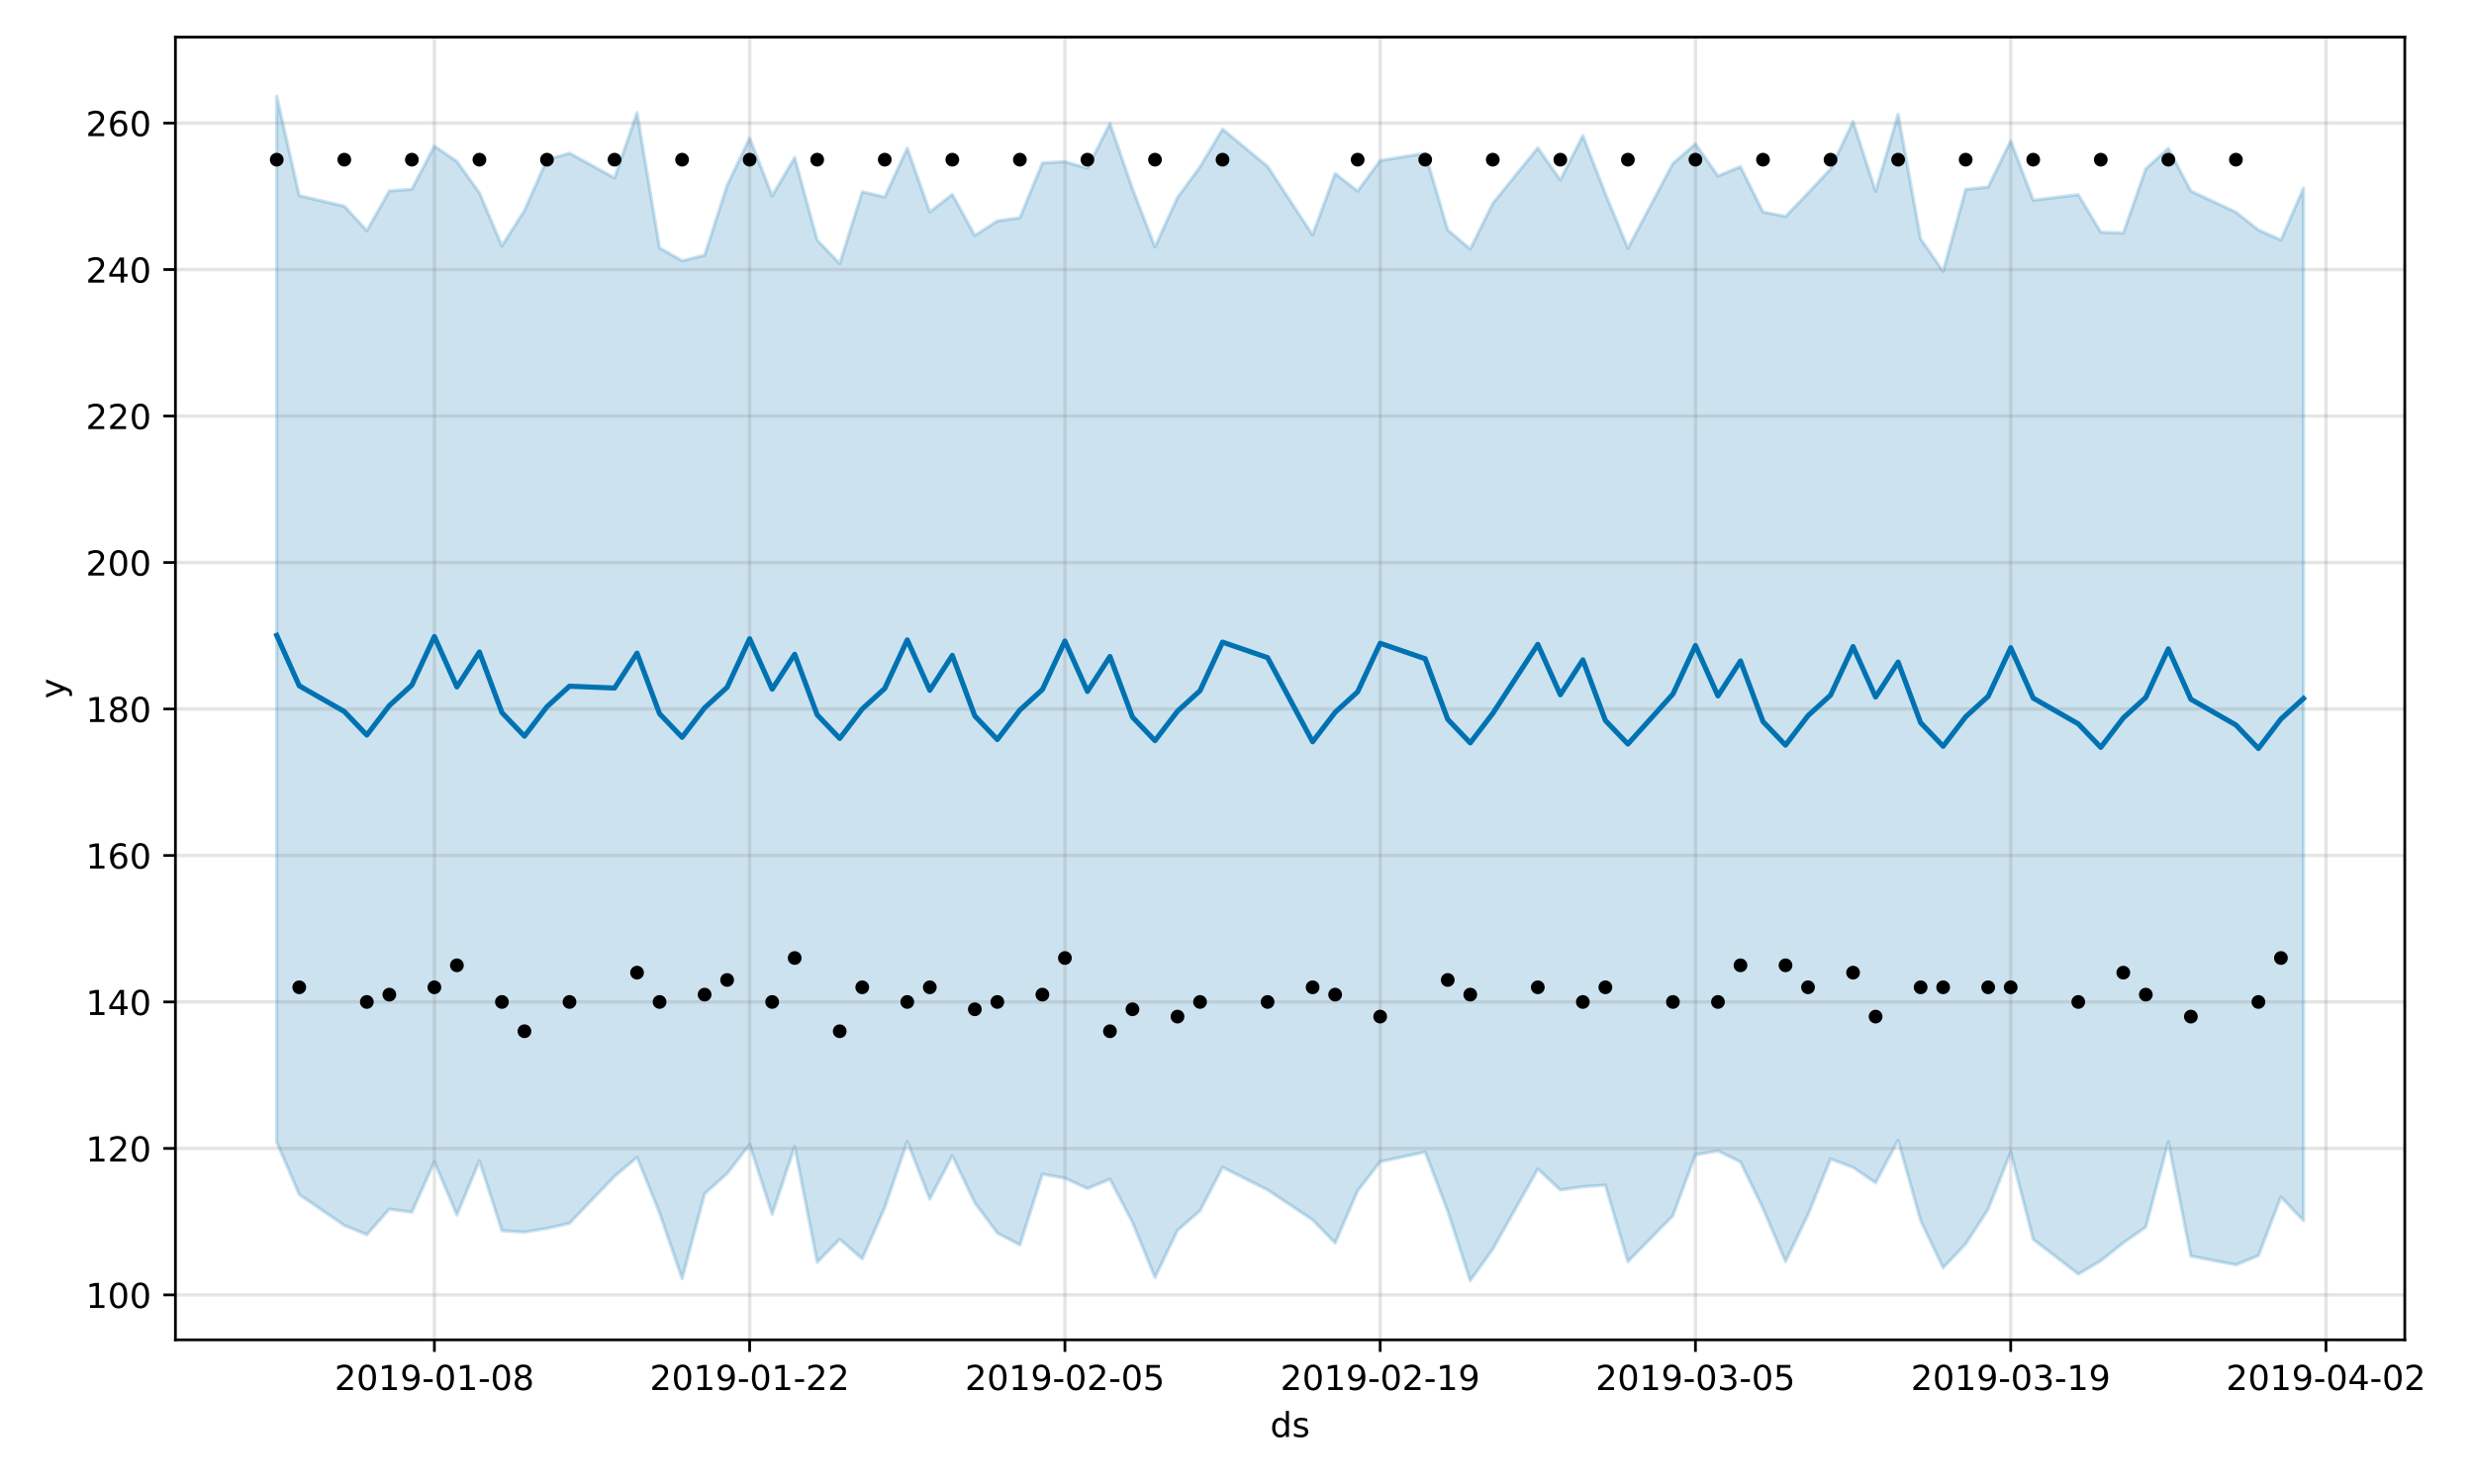 <?xml version="1.0" encoding="utf-8" standalone="no"?>
<!DOCTYPE svg PUBLIC "-//W3C//DTD SVG 1.1//EN"
  "http://www.w3.org/Graphics/SVG/1.1/DTD/svg11.dtd">
<!-- Created with matplotlib (https://matplotlib.org/) -->
<svg height="432pt" version="1.1" viewBox="0 0 720 432" width="720pt" xmlns="http://www.w3.org/2000/svg" xmlns:xlink="http://www.w3.org/1999/xlink">
 <defs>
  <style type="text/css">
*{stroke-linecap:butt;stroke-linejoin:round;}
  </style>
 </defs>
 <g id="figure_1">
  <g id="patch_1">
   <path d="M 0 432 
L 720 432 
L 720 0 
L 0 0 
z
" style="fill:#ffffff;"/>
  </g>
  <g id="axes_1">
   <g id="patch_2">
    <path d="M 51.05 390.04 
L 699.857 390.04 
L 699.857 10.8 
L 51.05 10.8 
z
" style="fill:#ffffff;"/>
   </g>
   <g id="PolyCollection_1">
    <defs>
     <path d="M 80.541 -403.962 
L 80.541 -99.505 
L 87.095 -84.251 
L 100.202 -75.274 
L 106.756 -72.577 
L 113.309 -80.016 
L 119.863 -79.121 
L 126.417 -93.792 
L 132.97 -78.331 
L 139.524 -94.059 
L 146.077 -73.725 
L 152.631 -73.32 
L 159.185 -74.403 
L 165.738 -75.879 
L 178.845 -89.558 
L 185.399 -95.08 
L 191.953 -78.908 
L 198.506 -59.777 
L 205.06 -84.485 
L 211.613 -90.376 
L 218.167 -98.854 
L 224.721 -78.54 
L 231.274 -98.222 
L 237.828 -64.547 
L 244.381 -71.251 
L 250.935 -65.542 
L 257.489 -80.474 
L 264.042 -99.67 
L 270.596 -82.952 
L 277.15 -95.567 
L 283.703 -81.852 
L 290.257 -73.048 
L 296.81 -69.59 
L 303.364 -90.189 
L 309.918 -89.02 
L 316.471 -86.001 
L 323.025 -88.717 
L 329.578 -76.177 
L 336.132 -60.104 
L 342.686 -73.833 
L 349.239 -79.544 
L 355.793 -92.18 
L 368.9 -85.606 
L 382.007 -76.887 
L 388.561 -70.149 
L 395.114 -85.322 
L 401.668 -93.81 
L 414.775 -96.642 
L 421.329 -79.41 
L 427.883 -59.198 
L 434.436 -68.358 
L 447.543 -91.675 
L 454.097 -85.605 
L 460.651 -86.552 
L 467.204 -86.992 
L 473.758 -64.728 
L 486.865 -78.111 
L 493.419 -95.842 
L 499.972 -96.959 
L 506.526 -93.743 
L 513.079 -80.24 
L 519.633 -64.767 
L 526.187 -78.394 
L 532.74 -94.62 
L 539.294 -92.162 
L 545.847 -87.662 
L 552.401 -100.071 
L 558.955 -76.689 
L 565.508 -62.934 
L 572.062 -69.881 
L 578.616 -80.016 
L 585.169 -96.569 
L 591.723 -71.226 
L 604.83 -61.105 
L 611.384 -64.98 
L 617.937 -70.193 
L 624.491 -74.787 
L 631.044 -99.553 
L 637.598 -66.351 
L 650.705 -63.797 
L 657.259 -66.486 
L 663.812 -83.541 
L 670.366 -76.659 
L 670.366 -377.234 
L 670.366 -377.234 
L 663.812 -362.133 
L 657.259 -365.058 
L 650.705 -370.253 
L 637.598 -376.375 
L 631.044 -388.815 
L 624.491 -382.87 
L 617.937 -364.156 
L 611.384 -364.399 
L 604.83 -375.337 
L 591.723 -373.724 
L 585.169 -390.983 
L 578.616 -377.574 
L 572.062 -376.867 
L 565.508 -353.02 
L 558.955 -362.463 
L 552.401 -398.726 
L 545.847 -376.345 
L 539.294 -396.612 
L 532.74 -382.808 
L 526.187 -375.799 
L 519.633 -368.998 
L 513.079 -370.294 
L 506.526 -383.481 
L 499.972 -380.774 
L 493.419 -390.116 
L 486.865 -384.428 
L 473.758 -359.742 
L 467.204 -375.624 
L 460.651 -392.503 
L 454.097 -379.62 
L 447.543 -388.956 
L 434.436 -372.786 
L 427.883 -359.503 
L 421.329 -365.054 
L 414.775 -387.376 
L 401.668 -385.259 
L 395.114 -376.376 
L 388.561 -381.483 
L 382.007 -363.606 
L 368.9 -383.562 
L 355.793 -394.39 
L 349.239 -383.438 
L 342.686 -374.515 
L 336.132 -360.134 
L 329.578 -377.086 
L 323.025 -396.06 
L 316.471 -383.037 
L 309.918 -384.942 
L 303.364 -384.559 
L 296.81 -368.604 
L 290.257 -367.687 
L 283.703 -363.449 
L 277.15 -375.401 
L 270.596 -370.299 
L 264.042 -388.885 
L 257.489 -374.658 
L 250.935 -376.164 
L 244.381 -355.262 
L 237.828 -362.099 
L 231.274 -386.133 
L 224.721 -375.009 
L 218.167 -391.813 
L 211.613 -378.034 
L 205.06 -357.709 
L 198.506 -356.079 
L 191.953 -359.829 
L 185.399 -399.185 
L 178.845 -380.215 
L 165.738 -387.412 
L 159.185 -385.553 
L 152.631 -370.731 
L 146.077 -360.447 
L 139.524 -375.868 
L 132.97 -384.985 
L 126.417 -389.485 
L 119.863 -376.915 
L 113.309 -376.43 
L 106.756 -364.836 
L 100.202 -371.997 
L 87.095 -375.04 
L 80.541 -403.962 
z
" id="m9b8c82c956" style="stroke:#0072b2;stroke-opacity:0.2;"/>
    </defs>
    <g clip-path="url(#pe41275c5d6)">
     <use style="fill:#0072b2;fill-opacity:0.2;stroke:#0072b2;stroke-opacity:0.2;" x="0" xlink:href="#m9b8c82c956" y="432"/>
    </g>
   </g>
   <g id="matplotlib.axis_1">
    <g id="xtick_1">
     <g id="line2d_1">
      <path clip-path="url(#pe41275c5d6)" d="M 126.417 390.04 
L 126.417 10.8 
" style="fill:none;stroke:#808080;stroke-linecap:square;stroke-opacity:0.2;"/>
     </g>
     <g id="line2d_2">
      <defs>
       <path d="M 0 0 
L 0 3.5 
" id="m6fac6732be" style="stroke:#000000;stroke-width:0.8;"/>
      </defs>
      <g>
       <use style="stroke:#000000;stroke-width:0.8;" x="126.417" xlink:href="#m6fac6732be" y="390.04"/>
      </g>
     </g>
     <g id="text_1">
      <!-- 2019-01-08 -->
      <defs>
       <path d="M 19.188 8.297 
L 53.609 8.297 
L 53.609 0 
L 7.328 0 
L 7.328 8.297 
Q 12.938 14.109 22.625 23.891 
Q 32.328 33.688 34.812 36.531 
Q 39.547 41.844 41.422 45.531 
Q 43.312 49.219 43.312 52.781 
Q 43.312 58.594 39.234 62.25 
Q 35.156 65.922 28.609 65.922 
Q 23.969 65.922 18.812 64.312 
Q 13.672 62.703 7.812 59.422 
L 7.812 69.391 
Q 13.766 71.781 18.938 73 
Q 24.125 74.219 28.422 74.219 
Q 39.75 74.219 46.484 68.547 
Q 53.219 62.891 53.219 53.422 
Q 53.219 48.922 51.531 44.891 
Q 49.859 40.875 45.406 35.406 
Q 44.188 33.984 37.641 27.219 
Q 31.109 20.453 19.188 8.297 
z
" id="DejaVuSans-50"/>
       <path d="M 31.781 66.406 
Q 24.172 66.406 20.328 58.906 
Q 16.5 51.422 16.5 36.375 
Q 16.5 21.391 20.328 13.891 
Q 24.172 6.391 31.781 6.391 
Q 39.453 6.391 43.281 13.891 
Q 47.125 21.391 47.125 36.375 
Q 47.125 51.422 43.281 58.906 
Q 39.453 66.406 31.781 66.406 
z
M 31.781 74.219 
Q 44.047 74.219 50.516 64.516 
Q 56.984 54.828 56.984 36.375 
Q 56.984 17.969 50.516 8.266 
Q 44.047 -1.422 31.781 -1.422 
Q 19.531 -1.422 13.062 8.266 
Q 6.594 17.969 6.594 36.375 
Q 6.594 54.828 13.062 64.516 
Q 19.531 74.219 31.781 74.219 
z
" id="DejaVuSans-48"/>
       <path d="M 12.406 8.297 
L 28.516 8.297 
L 28.516 63.922 
L 10.984 60.406 
L 10.984 69.391 
L 28.422 72.906 
L 38.281 72.906 
L 38.281 8.297 
L 54.391 8.297 
L 54.391 0 
L 12.406 0 
z
" id="DejaVuSans-49"/>
       <path d="M 10.984 1.516 
L 10.984 10.5 
Q 14.703 8.734 18.5 7.812 
Q 22.312 6.891 25.984 6.891 
Q 35.75 6.891 40.891 13.453 
Q 46.047 20.016 46.781 33.406 
Q 43.953 29.203 39.594 26.953 
Q 35.25 24.703 29.984 24.703 
Q 19.047 24.703 12.672 31.312 
Q 6.297 37.938 6.297 49.422 
Q 6.297 60.641 12.938 67.422 
Q 19.578 74.219 30.609 74.219 
Q 43.266 74.219 49.922 64.516 
Q 56.594 54.828 56.594 36.375 
Q 56.594 19.141 48.406 8.859 
Q 40.234 -1.422 26.422 -1.422 
Q 22.703 -1.422 18.891 -0.688 
Q 15.094 0.047 10.984 1.516 
z
M 30.609 32.422 
Q 37.25 32.422 41.125 36.953 
Q 45.016 41.5 45.016 49.422 
Q 45.016 57.281 41.125 61.844 
Q 37.25 66.406 30.609 66.406 
Q 23.969 66.406 20.094 61.844 
Q 16.219 57.281 16.219 49.422 
Q 16.219 41.5 20.094 36.953 
Q 23.969 32.422 30.609 32.422 
z
" id="DejaVuSans-57"/>
       <path d="M 4.891 31.391 
L 31.203 31.391 
L 31.203 23.391 
L 4.891 23.391 
z
" id="DejaVuSans-45"/>
       <path d="M 31.781 34.625 
Q 24.75 34.625 20.719 30.859 
Q 16.703 27.094 16.703 20.516 
Q 16.703 13.922 20.719 10.156 
Q 24.75 6.391 31.781 6.391 
Q 38.812 6.391 42.859 10.172 
Q 46.922 13.969 46.922 20.516 
Q 46.922 27.094 42.891 30.859 
Q 38.875 34.625 31.781 34.625 
z
M 21.922 38.812 
Q 15.578 40.375 12.031 44.719 
Q 8.5 49.078 8.5 55.328 
Q 8.5 64.062 14.719 69.141 
Q 20.953 74.219 31.781 74.219 
Q 42.672 74.219 48.875 69.141 
Q 55.078 64.062 55.078 55.328 
Q 55.078 49.078 51.531 44.719 
Q 48 40.375 41.703 38.812 
Q 48.828 37.156 52.797 32.312 
Q 56.781 27.484 56.781 20.516 
Q 56.781 9.906 50.312 4.234 
Q 43.844 -1.422 31.781 -1.422 
Q 19.734 -1.422 13.25 4.234 
Q 6.781 9.906 6.781 20.516 
Q 6.781 27.484 10.781 32.312 
Q 14.797 37.156 21.922 38.812 
z
M 18.312 54.391 
Q 18.312 48.734 21.844 45.562 
Q 25.391 42.391 31.781 42.391 
Q 38.141 42.391 41.719 45.562 
Q 45.312 48.734 45.312 54.391 
Q 45.312 60.062 41.719 63.234 
Q 38.141 66.406 31.781 66.406 
Q 25.391 66.406 21.844 63.234 
Q 18.312 60.062 18.312 54.391 
z
" id="DejaVuSans-56"/>
      </defs>
      <g transform="translate(97.359 404.638)scale(0.1 -0.1)">
       <use xlink:href="#DejaVuSans-50"/>
       <use x="63.623" xlink:href="#DejaVuSans-48"/>
       <use x="127.246" xlink:href="#DejaVuSans-49"/>
       <use x="190.869" xlink:href="#DejaVuSans-57"/>
       <use x="254.492" xlink:href="#DejaVuSans-45"/>
       <use x="290.576" xlink:href="#DejaVuSans-48"/>
       <use x="354.199" xlink:href="#DejaVuSans-49"/>
       <use x="417.822" xlink:href="#DejaVuSans-45"/>
       <use x="453.906" xlink:href="#DejaVuSans-48"/>
       <use x="517.529" xlink:href="#DejaVuSans-56"/>
      </g>
     </g>
    </g>
    <g id="xtick_2">
     <g id="line2d_3">
      <path clip-path="url(#pe41275c5d6)" d="M 218.167 390.04 
L 218.167 10.8 
" style="fill:none;stroke:#808080;stroke-linecap:square;stroke-opacity:0.2;"/>
     </g>
     <g id="line2d_4">
      <g>
       <use style="stroke:#000000;stroke-width:0.8;" x="218.167" xlink:href="#m6fac6732be" y="390.04"/>
      </g>
     </g>
     <g id="text_2">
      <!-- 2019-01-22 -->
      <g transform="translate(189.109 404.638)scale(0.1 -0.1)">
       <use xlink:href="#DejaVuSans-50"/>
       <use x="63.623" xlink:href="#DejaVuSans-48"/>
       <use x="127.246" xlink:href="#DejaVuSans-49"/>
       <use x="190.869" xlink:href="#DejaVuSans-57"/>
       <use x="254.492" xlink:href="#DejaVuSans-45"/>
       <use x="290.576" xlink:href="#DejaVuSans-48"/>
       <use x="354.199" xlink:href="#DejaVuSans-49"/>
       <use x="417.822" xlink:href="#DejaVuSans-45"/>
       <use x="453.906" xlink:href="#DejaVuSans-50"/>
       <use x="517.529" xlink:href="#DejaVuSans-50"/>
      </g>
     </g>
    </g>
    <g id="xtick_3">
     <g id="line2d_5">
      <path clip-path="url(#pe41275c5d6)" d="M 309.918 390.04 
L 309.918 10.8 
" style="fill:none;stroke:#808080;stroke-linecap:square;stroke-opacity:0.2;"/>
     </g>
     <g id="line2d_6">
      <g>
       <use style="stroke:#000000;stroke-width:0.8;" x="309.918" xlink:href="#m6fac6732be" y="390.04"/>
      </g>
     </g>
     <g id="text_3">
      <!-- 2019-02-05 -->
      <defs>
       <path d="M 10.797 72.906 
L 49.516 72.906 
L 49.516 64.594 
L 19.828 64.594 
L 19.828 46.734 
Q 21.969 47.469 24.109 47.828 
Q 26.266 48.188 28.422 48.188 
Q 40.625 48.188 47.75 41.5 
Q 54.891 34.812 54.891 23.391 
Q 54.891 11.625 47.562 5.094 
Q 40.234 -1.422 26.906 -1.422 
Q 22.312 -1.422 17.547 -0.641 
Q 12.797 0.141 7.719 1.703 
L 7.719 11.625 
Q 12.109 9.234 16.797 8.062 
Q 21.484 6.891 26.703 6.891 
Q 35.156 6.891 40.078 11.328 
Q 45.016 15.766 45.016 23.391 
Q 45.016 31 40.078 35.438 
Q 35.156 39.891 26.703 39.891 
Q 22.75 39.891 18.812 39.016 
Q 14.891 38.141 10.797 36.281 
z
" id="DejaVuSans-53"/>
      </defs>
      <g transform="translate(280.86 404.638)scale(0.1 -0.1)">
       <use xlink:href="#DejaVuSans-50"/>
       <use x="63.623" xlink:href="#DejaVuSans-48"/>
       <use x="127.246" xlink:href="#DejaVuSans-49"/>
       <use x="190.869" xlink:href="#DejaVuSans-57"/>
       <use x="254.492" xlink:href="#DejaVuSans-45"/>
       <use x="290.576" xlink:href="#DejaVuSans-48"/>
       <use x="354.199" xlink:href="#DejaVuSans-50"/>
       <use x="417.822" xlink:href="#DejaVuSans-45"/>
       <use x="453.906" xlink:href="#DejaVuSans-48"/>
       <use x="517.529" xlink:href="#DejaVuSans-53"/>
      </g>
     </g>
    </g>
    <g id="xtick_4">
     <g id="line2d_7">
      <path clip-path="url(#pe41275c5d6)" d="M 401.668 390.04 
L 401.668 10.8 
" style="fill:none;stroke:#808080;stroke-linecap:square;stroke-opacity:0.2;"/>
     </g>
     <g id="line2d_8">
      <g>
       <use style="stroke:#000000;stroke-width:0.8;" x="401.668" xlink:href="#m6fac6732be" y="390.04"/>
      </g>
     </g>
     <g id="text_4">
      <!-- 2019-02-19 -->
      <g transform="translate(372.61 404.638)scale(0.1 -0.1)">
       <use xlink:href="#DejaVuSans-50"/>
       <use x="63.623" xlink:href="#DejaVuSans-48"/>
       <use x="127.246" xlink:href="#DejaVuSans-49"/>
       <use x="190.869" xlink:href="#DejaVuSans-57"/>
       <use x="254.492" xlink:href="#DejaVuSans-45"/>
       <use x="290.576" xlink:href="#DejaVuSans-48"/>
       <use x="354.199" xlink:href="#DejaVuSans-50"/>
       <use x="417.822" xlink:href="#DejaVuSans-45"/>
       <use x="453.906" xlink:href="#DejaVuSans-49"/>
       <use x="517.529" xlink:href="#DejaVuSans-57"/>
      </g>
     </g>
    </g>
    <g id="xtick_5">
     <g id="line2d_9">
      <path clip-path="url(#pe41275c5d6)" d="M 493.419 390.04 
L 493.419 10.8 
" style="fill:none;stroke:#808080;stroke-linecap:square;stroke-opacity:0.2;"/>
     </g>
     <g id="line2d_10">
      <g>
       <use style="stroke:#000000;stroke-width:0.8;" x="493.419" xlink:href="#m6fac6732be" y="390.04"/>
      </g>
     </g>
     <g id="text_5">
      <!-- 2019-03-05 -->
      <defs>
       <path d="M 40.578 39.312 
Q 47.656 37.797 51.625 33 
Q 55.609 28.219 55.609 21.188 
Q 55.609 10.406 48.188 4.484 
Q 40.766 -1.422 27.094 -1.422 
Q 22.516 -1.422 17.656 -0.516 
Q 12.797 0.391 7.625 2.203 
L 7.625 11.719 
Q 11.719 9.328 16.594 8.109 
Q 21.484 6.891 26.812 6.891 
Q 36.078 6.891 40.938 10.547 
Q 45.797 14.203 45.797 21.188 
Q 45.797 27.641 41.281 31.266 
Q 36.766 34.906 28.719 34.906 
L 20.219 34.906 
L 20.219 43.016 
L 29.109 43.016 
Q 36.375 43.016 40.234 45.922 
Q 44.094 48.828 44.094 54.297 
Q 44.094 59.906 40.109 62.906 
Q 36.141 65.922 28.719 65.922 
Q 24.656 65.922 20.016 65.031 
Q 15.375 64.156 9.812 62.312 
L 9.812 71.094 
Q 15.438 72.656 20.344 73.438 
Q 25.25 74.219 29.594 74.219 
Q 40.828 74.219 47.359 69.109 
Q 53.906 64.016 53.906 55.328 
Q 53.906 49.266 50.438 45.094 
Q 46.969 40.922 40.578 39.312 
z
" id="DejaVuSans-51"/>
      </defs>
      <g transform="translate(464.361 404.638)scale(0.1 -0.1)">
       <use xlink:href="#DejaVuSans-50"/>
       <use x="63.623" xlink:href="#DejaVuSans-48"/>
       <use x="127.246" xlink:href="#DejaVuSans-49"/>
       <use x="190.869" xlink:href="#DejaVuSans-57"/>
       <use x="254.492" xlink:href="#DejaVuSans-45"/>
       <use x="290.576" xlink:href="#DejaVuSans-48"/>
       <use x="354.199" xlink:href="#DejaVuSans-51"/>
       <use x="417.822" xlink:href="#DejaVuSans-45"/>
       <use x="453.906" xlink:href="#DejaVuSans-48"/>
       <use x="517.529" xlink:href="#DejaVuSans-53"/>
      </g>
     </g>
    </g>
    <g id="xtick_6">
     <g id="line2d_11">
      <path clip-path="url(#pe41275c5d6)" d="M 585.169 390.04 
L 585.169 10.8 
" style="fill:none;stroke:#808080;stroke-linecap:square;stroke-opacity:0.2;"/>
     </g>
     <g id="line2d_12">
      <g>
       <use style="stroke:#000000;stroke-width:0.8;" x="585.169" xlink:href="#m6fac6732be" y="390.04"/>
      </g>
     </g>
     <g id="text_6">
      <!-- 2019-03-19 -->
      <g transform="translate(556.111 404.638)scale(0.1 -0.1)">
       <use xlink:href="#DejaVuSans-50"/>
       <use x="63.623" xlink:href="#DejaVuSans-48"/>
       <use x="127.246" xlink:href="#DejaVuSans-49"/>
       <use x="190.869" xlink:href="#DejaVuSans-57"/>
       <use x="254.492" xlink:href="#DejaVuSans-45"/>
       <use x="290.576" xlink:href="#DejaVuSans-48"/>
       <use x="354.199" xlink:href="#DejaVuSans-51"/>
       <use x="417.822" xlink:href="#DejaVuSans-45"/>
       <use x="453.906" xlink:href="#DejaVuSans-49"/>
       <use x="517.529" xlink:href="#DejaVuSans-57"/>
      </g>
     </g>
    </g>
    <g id="xtick_7">
     <g id="line2d_13">
      <path clip-path="url(#pe41275c5d6)" d="M 676.92 390.04 
L 676.92 10.8 
" style="fill:none;stroke:#808080;stroke-linecap:square;stroke-opacity:0.2;"/>
     </g>
     <g id="line2d_14">
      <g>
       <use style="stroke:#000000;stroke-width:0.8;" x="676.92" xlink:href="#m6fac6732be" y="390.04"/>
      </g>
     </g>
     <g id="text_7">
      <!-- 2019-04-02 -->
      <defs>
       <path d="M 37.797 64.312 
L 12.891 25.391 
L 37.797 25.391 
z
M 35.203 72.906 
L 47.609 72.906 
L 47.609 25.391 
L 58.016 25.391 
L 58.016 17.188 
L 47.609 17.188 
L 47.609 0 
L 37.797 0 
L 37.797 17.188 
L 4.891 17.188 
L 4.891 26.703 
z
" id="DejaVuSans-52"/>
      </defs>
      <g transform="translate(647.862 404.638)scale(0.1 -0.1)">
       <use xlink:href="#DejaVuSans-50"/>
       <use x="63.623" xlink:href="#DejaVuSans-48"/>
       <use x="127.246" xlink:href="#DejaVuSans-49"/>
       <use x="190.869" xlink:href="#DejaVuSans-57"/>
       <use x="254.492" xlink:href="#DejaVuSans-45"/>
       <use x="290.576" xlink:href="#DejaVuSans-48"/>
       <use x="354.199" xlink:href="#DejaVuSans-52"/>
       <use x="417.822" xlink:href="#DejaVuSans-45"/>
       <use x="453.906" xlink:href="#DejaVuSans-48"/>
       <use x="517.529" xlink:href="#DejaVuSans-50"/>
      </g>
     </g>
    </g>
    <g id="text_8">
     <!-- ds -->
     <defs>
      <path d="M 45.406 46.391 
L 45.406 75.984 
L 54.391 75.984 
L 54.391 0 
L 45.406 0 
L 45.406 8.203 
Q 42.578 3.328 38.25 0.953 
Q 33.938 -1.422 27.875 -1.422 
Q 17.969 -1.422 11.734 6.484 
Q 5.516 14.406 5.516 27.297 
Q 5.516 40.188 11.734 48.094 
Q 17.969 56 27.875 56 
Q 33.938 56 38.25 53.625 
Q 42.578 51.266 45.406 46.391 
z
M 14.797 27.297 
Q 14.797 17.391 18.875 11.75 
Q 22.953 6.109 30.078 6.109 
Q 37.203 6.109 41.297 11.75 
Q 45.406 17.391 45.406 27.297 
Q 45.406 37.203 41.297 42.844 
Q 37.203 48.484 30.078 48.484 
Q 22.953 48.484 18.875 42.844 
Q 14.797 37.203 14.797 27.297 
z
" id="DejaVuSans-100"/>
      <path d="M 44.281 53.078 
L 44.281 44.578 
Q 40.484 46.531 36.375 47.5 
Q 32.281 48.484 27.875 48.484 
Q 21.188 48.484 17.844 46.438 
Q 14.5 44.391 14.5 40.281 
Q 14.5 37.156 16.891 35.375 
Q 19.281 33.594 26.516 31.984 
L 29.594 31.297 
Q 39.156 29.25 43.188 25.516 
Q 47.219 21.781 47.219 15.094 
Q 47.219 7.469 41.188 3.016 
Q 35.156 -1.422 24.609 -1.422 
Q 20.219 -1.422 15.453 -0.562 
Q 10.688 0.297 5.422 2 
L 5.422 11.281 
Q 10.406 8.688 15.234 7.391 
Q 20.062 6.109 24.812 6.109 
Q 31.156 6.109 34.562 8.281 
Q 37.984 10.453 37.984 14.406 
Q 37.984 18.062 35.516 20.016 
Q 33.062 21.969 24.703 23.781 
L 21.578 24.516 
Q 13.234 26.266 9.516 29.906 
Q 5.812 33.547 5.812 39.891 
Q 5.812 47.609 11.281 51.797 
Q 16.75 56 26.812 56 
Q 31.781 56 36.172 55.266 
Q 40.578 54.547 44.281 53.078 
z
" id="DejaVuSans-115"/>
     </defs>
     <g transform="translate(369.675 418.317)scale(0.1 -0.1)">
      <use xlink:href="#DejaVuSans-100"/>
      <use x="63.477" xlink:href="#DejaVuSans-115"/>
     </g>
    </g>
   </g>
   <g id="matplotlib.axis_2">
    <g id="ytick_1">
     <g id="line2d_15">
      <path clip-path="url(#pe41275c5d6)" d="M 51.05 376.956 
L 699.857 376.956 
" style="fill:none;stroke:#808080;stroke-linecap:square;stroke-opacity:0.2;"/>
     </g>
     <g id="line2d_16">
      <defs>
       <path d="M 0 0 
L -3.5 0 
" id="m6f7e1e7dd9" style="stroke:#000000;stroke-width:0.8;"/>
      </defs>
      <g>
       <use style="stroke:#000000;stroke-width:0.8;" x="51.05" xlink:href="#m6f7e1e7dd9" y="376.956"/>
      </g>
     </g>
     <g id="text_9">
      <!-- 100 -->
      <g transform="translate(24.962 380.755)scale(0.1 -0.1)">
       <use xlink:href="#DejaVuSans-49"/>
       <use x="63.623" xlink:href="#DejaVuSans-48"/>
       <use x="127.246" xlink:href="#DejaVuSans-48"/>
      </g>
     </g>
    </g>
    <g id="ytick_2">
     <g id="line2d_17">
      <path clip-path="url(#pe41275c5d6)" d="M 51.05 334.314 
L 699.857 334.314 
" style="fill:none;stroke:#808080;stroke-linecap:square;stroke-opacity:0.2;"/>
     </g>
     <g id="line2d_18">
      <g>
       <use style="stroke:#000000;stroke-width:0.8;" x="51.05" xlink:href="#m6f7e1e7dd9" y="334.314"/>
      </g>
     </g>
     <g id="text_10">
      <!-- 120 -->
      <g transform="translate(24.962 338.113)scale(0.1 -0.1)">
       <use xlink:href="#DejaVuSans-49"/>
       <use x="63.623" xlink:href="#DejaVuSans-50"/>
       <use x="127.246" xlink:href="#DejaVuSans-48"/>
      </g>
     </g>
    </g>
    <g id="ytick_3">
     <g id="line2d_19">
      <path clip-path="url(#pe41275c5d6)" d="M 51.05 291.673 
L 699.857 291.673 
" style="fill:none;stroke:#808080;stroke-linecap:square;stroke-opacity:0.2;"/>
     </g>
     <g id="line2d_20">
      <g>
       <use style="stroke:#000000;stroke-width:0.8;" x="51.05" xlink:href="#m6f7e1e7dd9" y="291.673"/>
      </g>
     </g>
     <g id="text_11">
      <!-- 140 -->
      <g transform="translate(24.962 295.472)scale(0.1 -0.1)">
       <use xlink:href="#DejaVuSans-49"/>
       <use x="63.623" xlink:href="#DejaVuSans-52"/>
       <use x="127.246" xlink:href="#DejaVuSans-48"/>
      </g>
     </g>
    </g>
    <g id="ytick_4">
     <g id="line2d_21">
      <path clip-path="url(#pe41275c5d6)" d="M 51.05 249.031 
L 699.857 249.031 
" style="fill:none;stroke:#808080;stroke-linecap:square;stroke-opacity:0.2;"/>
     </g>
     <g id="line2d_22">
      <g>
       <use style="stroke:#000000;stroke-width:0.8;" x="51.05" xlink:href="#m6f7e1e7dd9" y="249.031"/>
      </g>
     </g>
     <g id="text_12">
      <!-- 160 -->
      <defs>
       <path d="M 33.016 40.375 
Q 26.375 40.375 22.484 35.828 
Q 18.609 31.297 18.609 23.391 
Q 18.609 15.531 22.484 10.953 
Q 26.375 6.391 33.016 6.391 
Q 39.656 6.391 43.531 10.953 
Q 47.406 15.531 47.406 23.391 
Q 47.406 31.297 43.531 35.828 
Q 39.656 40.375 33.016 40.375 
z
M 52.594 71.297 
L 52.594 62.312 
Q 48.875 64.062 45.094 64.984 
Q 41.312 65.922 37.594 65.922 
Q 27.828 65.922 22.672 59.328 
Q 17.531 52.734 16.797 39.406 
Q 19.672 43.656 24.016 45.922 
Q 28.375 48.188 33.594 48.188 
Q 44.578 48.188 50.953 41.516 
Q 57.328 34.859 57.328 23.391 
Q 57.328 12.156 50.688 5.359 
Q 44.047 -1.422 33.016 -1.422 
Q 20.359 -1.422 13.672 8.266 
Q 6.984 17.969 6.984 36.375 
Q 6.984 53.656 15.188 63.938 
Q 23.391 74.219 37.203 74.219 
Q 40.922 74.219 44.703 73.484 
Q 48.484 72.75 52.594 71.297 
z
" id="DejaVuSans-54"/>
      </defs>
      <g transform="translate(24.962 252.83)scale(0.1 -0.1)">
       <use xlink:href="#DejaVuSans-49"/>
       <use x="63.623" xlink:href="#DejaVuSans-54"/>
       <use x="127.246" xlink:href="#DejaVuSans-48"/>
      </g>
     </g>
    </g>
    <g id="ytick_5">
     <g id="line2d_23">
      <path clip-path="url(#pe41275c5d6)" d="M 51.05 206.389 
L 699.857 206.389 
" style="fill:none;stroke:#808080;stroke-linecap:square;stroke-opacity:0.2;"/>
     </g>
     <g id="line2d_24">
      <g>
       <use style="stroke:#000000;stroke-width:0.8;" x="51.05" xlink:href="#m6f7e1e7dd9" y="206.389"/>
      </g>
     </g>
     <g id="text_13">
      <!-- 180 -->
      <g transform="translate(24.962 210.188)scale(0.1 -0.1)">
       <use xlink:href="#DejaVuSans-49"/>
       <use x="63.623" xlink:href="#DejaVuSans-56"/>
       <use x="127.246" xlink:href="#DejaVuSans-48"/>
      </g>
     </g>
    </g>
    <g id="ytick_6">
     <g id="line2d_25">
      <path clip-path="url(#pe41275c5d6)" d="M 51.05 163.748 
L 699.857 163.748 
" style="fill:none;stroke:#808080;stroke-linecap:square;stroke-opacity:0.2;"/>
     </g>
     <g id="line2d_26">
      <g>
       <use style="stroke:#000000;stroke-width:0.8;" x="51.05" xlink:href="#m6f7e1e7dd9" y="163.748"/>
      </g>
     </g>
     <g id="text_14">
      <!-- 200 -->
      <g transform="translate(24.962 167.547)scale(0.1 -0.1)">
       <use xlink:href="#DejaVuSans-50"/>
       <use x="63.623" xlink:href="#DejaVuSans-48"/>
       <use x="127.246" xlink:href="#DejaVuSans-48"/>
      </g>
     </g>
    </g>
    <g id="ytick_7">
     <g id="line2d_27">
      <path clip-path="url(#pe41275c5d6)" d="M 51.05 121.106 
L 699.857 121.106 
" style="fill:none;stroke:#808080;stroke-linecap:square;stroke-opacity:0.2;"/>
     </g>
     <g id="line2d_28">
      <g>
       <use style="stroke:#000000;stroke-width:0.8;" x="51.05" xlink:href="#m6f7e1e7dd9" y="121.106"/>
      </g>
     </g>
     <g id="text_15">
      <!-- 220 -->
      <g transform="translate(24.962 124.905)scale(0.1 -0.1)">
       <use xlink:href="#DejaVuSans-50"/>
       <use x="63.623" xlink:href="#DejaVuSans-50"/>
       <use x="127.246" xlink:href="#DejaVuSans-48"/>
      </g>
     </g>
    </g>
    <g id="ytick_8">
     <g id="line2d_29">
      <path clip-path="url(#pe41275c5d6)" d="M 51.05 78.464 
L 699.857 78.464 
" style="fill:none;stroke:#808080;stroke-linecap:square;stroke-opacity:0.2;"/>
     </g>
     <g id="line2d_30">
      <g>
       <use style="stroke:#000000;stroke-width:0.8;" x="51.05" xlink:href="#m6f7e1e7dd9" y="78.464"/>
      </g>
     </g>
     <g id="text_16">
      <!-- 240 -->
      <g transform="translate(24.962 82.263)scale(0.1 -0.1)">
       <use xlink:href="#DejaVuSans-50"/>
       <use x="63.623" xlink:href="#DejaVuSans-52"/>
       <use x="127.246" xlink:href="#DejaVuSans-48"/>
      </g>
     </g>
    </g>
    <g id="ytick_9">
     <g id="line2d_31">
      <path clip-path="url(#pe41275c5d6)" d="M 51.05 35.822 
L 699.857 35.822 
" style="fill:none;stroke:#808080;stroke-linecap:square;stroke-opacity:0.2;"/>
     </g>
     <g id="line2d_32">
      <g>
       <use style="stroke:#000000;stroke-width:0.8;" x="51.05" xlink:href="#m6f7e1e7dd9" y="35.822"/>
      </g>
     </g>
     <g id="text_17">
      <!-- 260 -->
      <g transform="translate(24.962 39.622)scale(0.1 -0.1)">
       <use xlink:href="#DejaVuSans-50"/>
       <use x="63.623" xlink:href="#DejaVuSans-54"/>
       <use x="127.246" xlink:href="#DejaVuSans-48"/>
      </g>
     </g>
    </g>
    <g id="text_18">
     <!-- y -->
     <defs>
      <path d="M 32.172 -5.078 
Q 28.375 -14.844 24.75 -17.812 
Q 21.141 -20.797 15.094 -20.797 
L 7.906 -20.797 
L 7.906 -13.281 
L 13.188 -13.281 
Q 16.891 -13.281 18.938 -11.516 
Q 21 -9.766 23.484 -3.219 
L 25.094 0.875 
L 2.984 54.688 
L 12.5 54.688 
L 29.594 11.922 
L 46.688 54.688 
L 56.203 54.688 
z
" id="DejaVuSans-121"/>
     </defs>
     <g transform="translate(18.883 203.379)rotate(-90)scale(0.1 -0.1)">
      <use xlink:href="#DejaVuSans-121"/>
     </g>
    </g>
   </g>
   <g id="line2d_33">
    <defs>
     <path d="M 0 1.5 
C 0.398 1.5 0.779 1.342 1.061 1.061 
C 1.342 0.779 1.5 0.398 1.5 0 
C 1.5 -0.398 1.342 -0.779 1.061 -1.061 
C 0.779 -1.342 0.398 -1.5 0 -1.5 
C -0.398 -1.5 -0.779 -1.342 -1.061 -1.061 
C -1.342 -0.779 -1.5 -0.398 -1.5 0 
C -1.5 0.398 -1.342 0.779 -1.061 1.061 
C -0.779 1.342 -0.398 1.5 0 1.5 
z
" id="maa6c3e8e5c" style="stroke:#000000;"/>
    </defs>
    <g clip-path="url(#pe41275c5d6)">
     <use style="stroke:#000000;" x="80.541" xlink:href="#maa6c3e8e5c" y="46.483"/>
     <use style="stroke:#000000;" x="87.095" xlink:href="#maa6c3e8e5c" y="287.408"/>
     <use style="stroke:#000000;" x="100.202" xlink:href="#maa6c3e8e5c" y="46.483"/>
     <use style="stroke:#000000;" x="106.756" xlink:href="#maa6c3e8e5c" y="291.673"/>
     <use style="stroke:#000000;" x="113.309" xlink:href="#maa6c3e8e5c" y="289.54"/>
     <use style="stroke:#000000;" x="119.863" xlink:href="#maa6c3e8e5c" y="46.483"/>
     <use style="stroke:#000000;" x="126.417" xlink:href="#maa6c3e8e5c" y="287.408"/>
     <use style="stroke:#000000;" x="132.97" xlink:href="#maa6c3e8e5c" y="281.012"/>
     <use style="stroke:#000000;" x="139.524" xlink:href="#maa6c3e8e5c" y="46.483"/>
     <use style="stroke:#000000;" x="146.077" xlink:href="#maa6c3e8e5c" y="291.673"/>
     <use style="stroke:#000000;" x="152.631" xlink:href="#maa6c3e8e5c" y="300.201"/>
     <use style="stroke:#000000;" x="159.185" xlink:href="#maa6c3e8e5c" y="46.483"/>
     <use style="stroke:#000000;" x="165.738" xlink:href="#maa6c3e8e5c" y="291.673"/>
     <use style="stroke:#000000;" x="178.845" xlink:href="#maa6c3e8e5c" y="46.483"/>
     <use style="stroke:#000000;" x="185.399" xlink:href="#maa6c3e8e5c" y="283.144"/>
     <use style="stroke:#000000;" x="191.953" xlink:href="#maa6c3e8e5c" y="291.673"/>
     <use style="stroke:#000000;" x="198.506" xlink:href="#maa6c3e8e5c" y="46.483"/>
     <use style="stroke:#000000;" x="205.06" xlink:href="#maa6c3e8e5c" y="289.54"/>
     <use style="stroke:#000000;" x="211.613" xlink:href="#maa6c3e8e5c" y="285.276"/>
     <use style="stroke:#000000;" x="218.167" xlink:href="#maa6c3e8e5c" y="46.483"/>
     <use style="stroke:#000000;" x="224.721" xlink:href="#maa6c3e8e5c" y="291.673"/>
     <use style="stroke:#000000;" x="231.274" xlink:href="#maa6c3e8e5c" y="278.88"/>
     <use style="stroke:#000000;" x="237.828" xlink:href="#maa6c3e8e5c" y="46.483"/>
     <use style="stroke:#000000;" x="244.381" xlink:href="#maa6c3e8e5c" y="300.201"/>
     <use style="stroke:#000000;" x="250.935" xlink:href="#maa6c3e8e5c" y="287.408"/>
     <use style="stroke:#000000;" x="257.489" xlink:href="#maa6c3e8e5c" y="46.483"/>
     <use style="stroke:#000000;" x="264.042" xlink:href="#maa6c3e8e5c" y="291.673"/>
     <use style="stroke:#000000;" x="270.596" xlink:href="#maa6c3e8e5c" y="287.408"/>
     <use style="stroke:#000000;" x="277.15" xlink:href="#maa6c3e8e5c" y="46.483"/>
     <use style="stroke:#000000;" x="283.703" xlink:href="#maa6c3e8e5c" y="293.805"/>
     <use style="stroke:#000000;" x="290.257" xlink:href="#maa6c3e8e5c" y="291.673"/>
     <use style="stroke:#000000;" x="296.81" xlink:href="#maa6c3e8e5c" y="46.483"/>
     <use style="stroke:#000000;" x="303.364" xlink:href="#maa6c3e8e5c" y="289.54"/>
     <use style="stroke:#000000;" x="309.918" xlink:href="#maa6c3e8e5c" y="278.88"/>
     <use style="stroke:#000000;" x="316.471" xlink:href="#maa6c3e8e5c" y="46.483"/>
     <use style="stroke:#000000;" x="323.025" xlink:href="#maa6c3e8e5c" y="300.201"/>
     <use style="stroke:#000000;" x="329.578" xlink:href="#maa6c3e8e5c" y="293.805"/>
     <use style="stroke:#000000;" x="336.132" xlink:href="#maa6c3e8e5c" y="46.483"/>
     <use style="stroke:#000000;" x="342.686" xlink:href="#maa6c3e8e5c" y="295.937"/>
     <use style="stroke:#000000;" x="349.239" xlink:href="#maa6c3e8e5c" y="291.673"/>
     <use style="stroke:#000000;" x="355.793" xlink:href="#maa6c3e8e5c" y="46.483"/>
     <use style="stroke:#000000;" x="368.9" xlink:href="#maa6c3e8e5c" y="291.673"/>
     <use style="stroke:#000000;" x="382.007" xlink:href="#maa6c3e8e5c" y="287.408"/>
     <use style="stroke:#000000;" x="388.561" xlink:href="#maa6c3e8e5c" y="289.54"/>
     <use style="stroke:#000000;" x="395.114" xlink:href="#maa6c3e8e5c" y="46.483"/>
     <use style="stroke:#000000;" x="401.668" xlink:href="#maa6c3e8e5c" y="295.937"/>
     <use style="stroke:#000000;" x="414.775" xlink:href="#maa6c3e8e5c" y="46.483"/>
     <use style="stroke:#000000;" x="421.329" xlink:href="#maa6c3e8e5c" y="285.276"/>
     <use style="stroke:#000000;" x="427.883" xlink:href="#maa6c3e8e5c" y="289.54"/>
     <use style="stroke:#000000;" x="434.436" xlink:href="#maa6c3e8e5c" y="46.483"/>
     <use style="stroke:#000000;" x="447.543" xlink:href="#maa6c3e8e5c" y="287.408"/>
     <use style="stroke:#000000;" x="454.097" xlink:href="#maa6c3e8e5c" y="46.483"/>
     <use style="stroke:#000000;" x="460.651" xlink:href="#maa6c3e8e5c" y="291.673"/>
     <use style="stroke:#000000;" x="467.204" xlink:href="#maa6c3e8e5c" y="287.408"/>
     <use style="stroke:#000000;" x="473.758" xlink:href="#maa6c3e8e5c" y="46.483"/>
     <use style="stroke:#000000;" x="486.865" xlink:href="#maa6c3e8e5c" y="291.673"/>
     <use style="stroke:#000000;" x="493.419" xlink:href="#maa6c3e8e5c" y="46.483"/>
     <use style="stroke:#000000;" x="499.972" xlink:href="#maa6c3e8e5c" y="291.673"/>
     <use style="stroke:#000000;" x="506.526" xlink:href="#maa6c3e8e5c" y="281.012"/>
     <use style="stroke:#000000;" x="513.079" xlink:href="#maa6c3e8e5c" y="46.483"/>
     <use style="stroke:#000000;" x="519.633" xlink:href="#maa6c3e8e5c" y="281.012"/>
     <use style="stroke:#000000;" x="526.187" xlink:href="#maa6c3e8e5c" y="287.408"/>
     <use style="stroke:#000000;" x="532.74" xlink:href="#maa6c3e8e5c" y="46.483"/>
     <use style="stroke:#000000;" x="539.294" xlink:href="#maa6c3e8e5c" y="283.144"/>
     <use style="stroke:#000000;" x="545.847" xlink:href="#maa6c3e8e5c" y="295.937"/>
     <use style="stroke:#000000;" x="552.401" xlink:href="#maa6c3e8e5c" y="46.483"/>
     <use style="stroke:#000000;" x="558.955" xlink:href="#maa6c3e8e5c" y="287.408"/>
     <use style="stroke:#000000;" x="565.508" xlink:href="#maa6c3e8e5c" y="287.408"/>
     <use style="stroke:#000000;" x="572.062" xlink:href="#maa6c3e8e5c" y="46.483"/>
     <use style="stroke:#000000;" x="578.616" xlink:href="#maa6c3e8e5c" y="287.408"/>
     <use style="stroke:#000000;" x="585.169" xlink:href="#maa6c3e8e5c" y="287.408"/>
     <use style="stroke:#000000;" x="591.723" xlink:href="#maa6c3e8e5c" y="46.483"/>
     <use style="stroke:#000000;" x="604.83" xlink:href="#maa6c3e8e5c" y="291.673"/>
     <use style="stroke:#000000;" x="611.384" xlink:href="#maa6c3e8e5c" y="46.483"/>
     <use style="stroke:#000000;" x="617.937" xlink:href="#maa6c3e8e5c" y="283.144"/>
     <use style="stroke:#000000;" x="624.491" xlink:href="#maa6c3e8e5c" y="289.54"/>
     <use style="stroke:#000000;" x="631.044" xlink:href="#maa6c3e8e5c" y="46.483"/>
     <use style="stroke:#000000;" x="637.598" xlink:href="#maa6c3e8e5c" y="295.937"/>
     <use style="stroke:#000000;" x="650.705" xlink:href="#maa6c3e8e5c" y="46.483"/>
     <use style="stroke:#000000;" x="657.259" xlink:href="#maa6c3e8e5c" y="291.673"/>
     <use style="stroke:#000000;" x="663.812" xlink:href="#maa6c3e8e5c" y="278.88"/>
    </g>
   </g>
   <g id="line2d_34">
    <path clip-path="url(#pe41275c5d6)" d="M 80.541 184.976 
L 87.095 199.643 
L 100.202 207.123 
L 106.756 213.972 
L 113.309 205.4 
L 119.863 199.432 
L 126.417 185.302 
L 132.97 199.969 
L 139.524 189.809 
L 146.077 207.449 
L 152.631 214.298 
L 159.185 205.726 
L 165.738 199.758 
L 178.845 200.295 
L 185.399 190.135 
L 191.953 207.775 
L 198.506 214.623 
L 205.06 206.052 
L 211.613 200.084 
L 218.167 185.954 
L 224.721 200.621 
L 231.274 190.461 
L 237.828 208.101 
L 244.381 214.949 
L 250.935 206.377 
L 257.489 200.41 
L 264.042 186.28 
L 270.596 200.947 
L 277.15 190.787 
L 283.703 208.427 
L 290.257 215.275 
L 296.81 206.703 
L 303.364 200.736 
L 309.918 186.606 
L 316.471 201.273 
L 323.025 191.113 
L 329.578 208.753 
L 336.132 215.601 
L 342.686 207.029 
L 349.239 201.062 
L 355.793 186.932 
L 368.9 191.439 
L 382.007 215.927 
L 388.561 207.355 
L 395.114 201.387 
L 401.668 187.258 
L 414.775 191.765 
L 421.329 209.405 
L 427.883 216.253 
L 434.436 207.681 
L 447.543 187.584 
L 454.097 202.25 
L 460.651 192.091 
L 467.204 209.731 
L 473.758 216.579 
L 486.865 202.039 
L 493.419 187.91 
L 499.972 202.576 
L 506.526 192.417 
L 513.079 210.057 
L 519.633 216.905 
L 526.187 208.333 
L 532.74 202.365 
L 539.294 188.236 
L 545.847 202.902 
L 552.401 192.743 
L 558.955 210.383 
L 565.508 217.231 
L 572.062 208.659 
L 578.616 202.691 
L 585.169 188.561 
L 591.723 203.228 
L 604.83 210.709 
L 611.384 217.557 
L 617.937 208.985 
L 624.491 203.017 
L 631.044 188.887 
L 637.598 203.554 
L 650.705 211.035 
L 657.259 217.883 
L 663.812 209.311 
L 670.366 203.343 
" style="fill:none;stroke:#0072b2;stroke-linecap:square;stroke-width:1.5;"/>
   </g>
   <g id="patch_3">
    <path d="M 51.05 390.04 
L 51.05 10.8 
" style="fill:none;stroke:#000000;stroke-linecap:square;stroke-linejoin:miter;stroke-width:0.8;"/>
   </g>
   <g id="patch_4">
    <path d="M 699.857 390.04 
L 699.857 10.8 
" style="fill:none;stroke:#000000;stroke-linecap:square;stroke-linejoin:miter;stroke-width:0.8;"/>
   </g>
   <g id="patch_5">
    <path d="M 51.05 390.04 
L 699.857 390.04 
" style="fill:none;stroke:#000000;stroke-linecap:square;stroke-linejoin:miter;stroke-width:0.8;"/>
   </g>
   <g id="patch_6">
    <path d="M 51.05 10.8 
L 699.857 10.8 
" style="fill:none;stroke:#000000;stroke-linecap:square;stroke-linejoin:miter;stroke-width:0.8;"/>
   </g>
  </g>
 </g>
 <defs>
  <clipPath id="pe41275c5d6">
   <rect height="379.24" width="648.807" x="51.05" y="10.8"/>
  </clipPath>
 </defs>
</svg>
